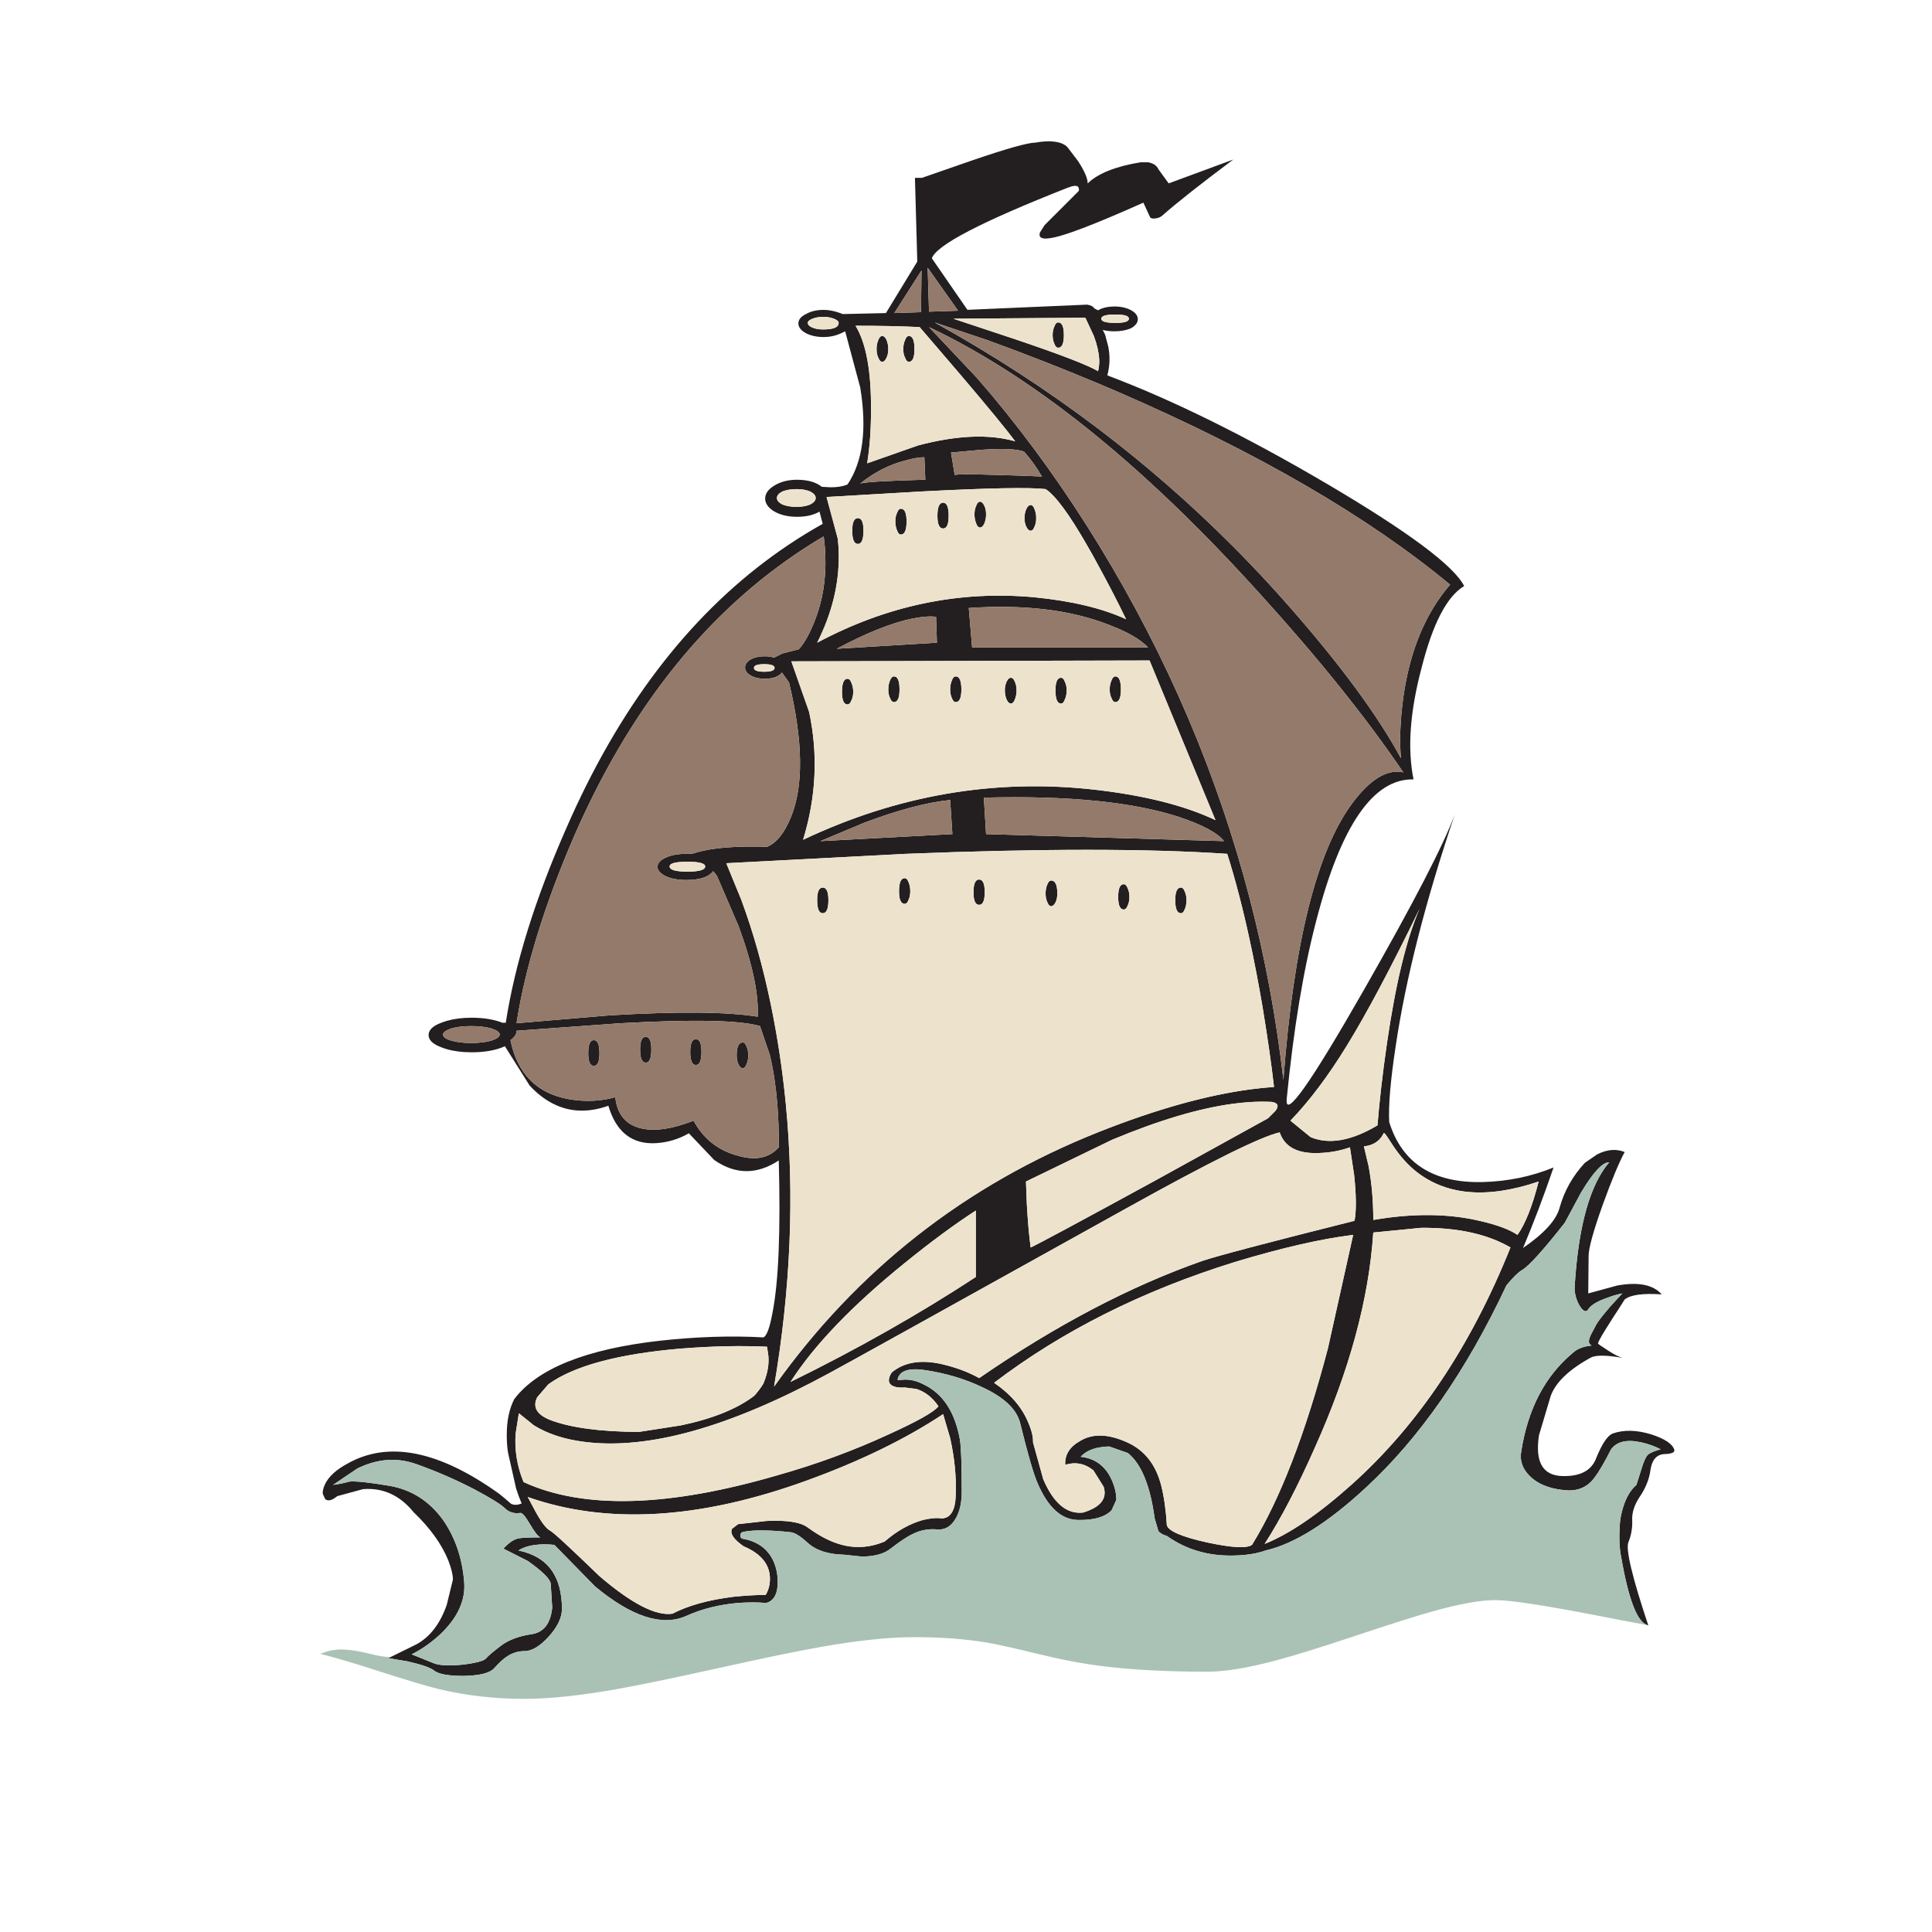 <?xml version="1.0" encoding="utf-8"?>
<!-- Generator: Adobe Illustrator 16.0.0, SVG Export Plug-In . SVG Version: 6.00 Build 0)  -->
<!DOCTYPE svg PUBLIC "-//W3C//DTD SVG 1.1//EN" "http://www.w3.org/Graphics/SVG/1.1/DTD/svg11.dtd">
<svg version="1.1" id="Layer_1" xmlns="http://www.w3.org/2000/svg" xmlns:xlink="http://www.w3.org/1999/xlink" x="0px" y="0px"
	 width="400px" height="400px" viewBox="0 0 400 400" enable-background="new 0 0 400 400" xml:space="preserve">
<g>
	<path fill-rule="evenodd" clip-rule="evenodd" fill="#231F20" d="M190.89,36.817l10.379-3.604
		c7.175-2.455,11.537-3.681,13.089-3.681c2.182-0.393,3.953-0.358,5.316,0.101c0.648,0.256,1.1,0.546,1.355,0.869l2.146,2.813
		c1.348,2.062,2.02,3.612,2.02,4.652c2.131-2.062,5.787-3.52,10.967-4.372h1.535c1.107,0.205,1.822,0.691,2.146,1.457l2.122,2.915
		l13.369-4.935c-6.902,5.164-11.81,9.041-14.725,11.632c-0.392,0.323-0.876,0.512-1.457,0.563c-0.579,0.067-0.929-0.026-1.048-0.282
		l-1.38-2.989c-10.261,4.584-16.719,7.037-19.378,7.361c-1.67,0.256-2.352-0.137-2.045-1.176l0.973-1.534l7.08-7.08
		c0.068-0.256,0.034-0.521-0.103-0.794c-0.255-0.374-0.963-0.34-2.122,0.103c-17.894,7.039-27.293,11.921-28.196,14.648l7.362,10.66
		l24.797-1.074c0.783,0.137,1.27,0.393,1.457,0.767l0.793,0.409c0.074-0.044,0.151-0.086,0.229-0.127
		c0.862-0.442,1.91-0.665,3.146-0.665c1.363,0,2.529,0.265,3.502,0.792c0.902,0.512,1.354,1.126,1.354,1.842
		c0,0.698-0.451,1.313-1.354,1.84c-0.973,0.444-2.139,0.665-3.502,0.665c-0.904,0-1.705-0.094-2.404-0.281l0.486,0.972l0.664,2.505
		c0.393,2.011,0.324,3.988-0.204,5.93c13.378,5.028,28.503,12.493,45.375,22.395c16.872,9.936,26.374,17.008,28.503,21.218
		c-3.562,2.131-6.502,7.78-8.818,16.948c-2.403,9.05-2.957,16.744-1.662,23.084c-8.334-0.204-15.049,9.553-20.145,29.271
		c-2.658,10.14-4.695,22.419-6.109,36.837c-0.46,4.448,4.9-3.118,16.08-22.699c10.14-17.759,16.377-29.808,18.712-36.148
		c-6.084,18.031-10.157,33.991-12.22,47.881c-1.09,7.175-1.542,12.441-1.354,15.798c2.658,8.539,9.117,12.68,19.377,12.425
		c5.18-0.137,10.063-1.142,14.647-3.017c-1.994,5.849-4.099,11.405-6.314,16.668c4.374-3.005,6.896-5.783,7.566-8.334
		c0.972-3.494,2.719-6.597,5.241-9.306l2.531-1.739c2.062-1.039,3.962-1.201,5.7-0.484c-1.159,2.13-2.676,5.777-4.55,10.94
		c-1.943,5.438-2.914,8.965-2.914,10.584l-0.078,7.746l6.008-1.637c4.38-0.783,7.448-0.169,9.203,1.84
		c-3.886-0.271-6.442,0.078-7.669,1.05c-0.972,1.55-1.78,2.812-2.429,3.783c-0.512,0.783-1.023,1.593-1.533,2.429
		c-1.04,1.686-1.561,2.658-1.561,2.913c0,0.069,0.742,0.579,2.225,1.535c1.227,0.783,2.182,1.261,2.863,1.431
		c-3.304-0.581-5.484-0.606-6.545-0.076c-4.516,2.471-7.294,5.122-8.332,7.95l-2.43,8.154c-0.835,5.487,0.75,8.299,4.755,8.437
		c3.749,0.118,6.11-1.108,7.081-3.682c1.227-3.033,2.386-4.746,3.477-5.139c2.267-0.783,4.892-0.724,7.873,0.18
		c2.829,0.902,4.44,1.968,4.832,3.195c0.137,0.527-0.477,0.826-1.841,0.895c-1.737,0-2.769,1.099-3.093,3.298
		c-0.256,1.927-1.031,3.826-2.326,5.701c-1.039,1.619-1.525,3.169-1.457,4.652c0.067,1.619-0.188,3.136-0.768,4.549
		c-0.639,1.415,0.725,7.162,4.091,17.243c0.041,0.132,0.083,0.265,0.128,0.396c-0.049-0.132-0.096-0.265-0.141-0.396h-0.026
		c-2.163-0.433-4.025-5.165-5.585-14.2c-0.381-1.89-0.457-4.26-0.23-7.106c0.068-0.835,0.264-1.807,0.588-2.914
		c0.648-2.182,1.585-3.792,2.812-4.831c0.648-2.012,1.1-3.436,1.355-4.27c0.46-1.295,0.912-2.037,1.355-2.225
		c0.715-0.392,1.49-0.681,2.325-0.869c-1.227-0.647-2.581-1.133-4.064-1.457c-2.965-0.647-5.035-0.162-6.212,1.457
		c-1.413,2.778-2.573,4.746-3.476,5.905c-1.482,2.011-3.588,2.855-6.314,2.53c-3.102-0.322-5.454-1.294-7.056-2.913
		c-1.5-1.483-2.088-3.161-1.765-5.036c1.364-8.794,4.893-15.586,10.584-20.375c0.877-0.852,2.108-1.375,3.693-1.572
		c0.105-0.013,0.203-0.021,0.294-0.024c-0.093-0.059-0.194-0.141-0.307-0.244c-0.374-0.35-0.313-1.021,0.179-2.02l1.074-2.044
		c0.392-0.717,1.396-2.011,3.016-3.886c0.836-0.903,1.637-1.772,2.404-2.607c-0.972,0.188-1.969,0.477-2.992,0.868
		c-2.129,0.716-3.484,1.525-4.064,2.429c-0.459,0.716-1.081,0.427-1.865-0.868c-0.698-1.296-1.014-2.591-0.946-3.887
		c0.767-12.474,3.153-21.038,7.157-25.691c-1.346-0.051-3.279,2.02-5.803,6.212l-3.399,6.314c-4.465,5.676-7.404,8.93-8.819,9.766
		c-0.82,0.479-1.907,1.545-3.26,3.196c-8.293,17.667-18.003,31.634-29.129,41.898c-7.874,7.295-14.784,11.623-20.732,12.986
		c-1.807,0.647-4.005,0.996-6.596,1.048c-5.232,0.136-9.851-1.219-13.855-4.065c-0.716-0.188-1.295-0.512-1.738-0.971l-0.793-2.71
		c-0.902-6.715-2.743-11.206-5.521-13.472l-3.859-1.355c-0.648,0-1.363,0.067-2.147,0.205c-1.619,0.307-2.88,0.945-3.783,1.917
		c2.981,0.324,5.121,1.908,6.415,4.755c0.648,1.431,0.973,2.82,0.973,4.166l-0.973,2.148c-1.362,1.415-3.689,2.087-6.979,2.02
		c-3.425-0.068-6.203-2.591-8.333-7.568c-0.853-1.924-2.054-6.059-3.604-12.397c-0.698-2.965-3.408-5.514-8.129-7.644
		c-3.425-1.619-7.243-2.752-11.453-3.399c-2.522-0.392-4.235-0.171-5.138,0.664c-0.444,0.461-0.665,0.92-0.665,1.381l1.559-0.103
		c1.279,0,2.531,0.324,3.759,0.972c4.004,1.875,6.527,5.683,7.566,11.428c0.256,1.55,0.383,5.171,0.383,10.862
		c0,2.131-0.383,3.903-1.15,5.318c-0.971,1.808-2.326,2.615-4.065,2.429c-1.755-0.136-3.408,0.187-4.958,0.972
		c-1.023,0.46-2.54,1.466-4.551,3.016c-1.363,1.091-3.366,1.637-6.007,1.637l-3.681-0.384c-3.306-0.067-5.828-0.911-7.567-2.53
		c-1.483-1.347-2.642-2.054-3.477-2.123c-4.329-0.459-7.533-0.493-9.612-0.101c-0.511,0.067-0.767,0.323-0.767,0.766
		c0,0.394,0.162,0.623,0.486,0.691c1.619,0.256,3.042,0.869,4.269,1.84c1.603,1.363,2.565,3.238,2.889,5.624
		c0.272,2.522-0.078,4.235-1.048,5.139c-0.528,0.511-1.082,0.731-1.662,0.664c-1.347-0.119-3.059-0.119-5.139,0
		c-4.073,0.323-7.753,1.236-11.043,2.736c-4.977,2.182-11.249,0.145-18.815-6.11l-8.449-8.629c-0.711-0.076-1.474-0.113-2.288-0.113
		c-2.267,0.066-3.98,0.493-5.139,1.278c6,1.226,8.999,5.265,8.999,12.117c0,1.806-0.938,3.74-2.812,5.803
		c-1.806,1.941-3.451,2.914-4.934,2.914c-1.295,0-2.488,0.357-3.579,1.073c-0.716,0.443-1.628,1.277-2.735,2.505
		c-0.903,0.972-3,1.492-6.289,1.56c-3.238,0-5.309-0.392-6.212-1.175c-0.767-0.58-2.573-1.194-5.419-1.842l-3.962-0.665l5.905-2.913
		c2.778-1.551,4.839-4.262,6.186-8.13l1.278-5.24c0-0.972-0.323-2.301-0.971-3.987c-1.364-3.358-3.759-6.682-7.184-9.971
		c-2.846-3.494-6.331-5.078-10.456-4.755l-5.342,1.457c-1.091,0.903-1.926,1.101-2.505,0.589l-0.486-1.074
		c-0.068-0.512,0.094-1.192,0.486-2.046c0.767-1.55,2.283-2.938,4.55-4.166c8.47-4.84,18.969-2.77,31.495,6.212
		c0.647,0.512,1.457,1.192,2.428,2.044c0.612,0.326,1.349,0.309,2.211-0.049c-0.404-0.946-0.783-1.969-1.138-3.069l-1.661-7.361
		c-0.188-1.039-0.282-2.301-0.282-3.784c0-2.897,0.511-5.351,1.534-7.361c4.789-6.341,14.844-10.38,30.165-12.117
		c7.618-0.836,14.759-1.065,21.422-0.691c0.699-0.254,1.338-1.993,1.917-5.214c1.244-6.341,1.67-16.813,1.278-31.418
		c-4.533,2.982-8.99,2.947-13.37-0.103l-5.241-5.521c-2.13,1.228-4.423,1.908-6.876,2.046c-4.925,0.255-8.189-2.327-9.792-7.747
		c-4.154,1.472-7.958,1.336-11.414-0.409c-1.709-0.86-3.333-2.112-4.871-3.757l-5.138-8.155c-1.824,0.836-4.125,1.252-6.902,1.252
		c-1.913,0-3.609-0.213-5.087-0.639c-0.418-0.118-0.819-0.255-1.202-0.409c-1.738-0.646-2.607-1.491-2.607-2.53
		s0.869-1.884,2.607-2.531c0.383-0.153,0.784-0.289,1.202-0.409c1.478-0.425,3.174-0.639,5.087-0.639
		c2.522,0,4.662,0.35,6.417,1.048h0.665c1.875-12.135,6.041-25.537,12.501-40.21c10.8-24.809,25.094-43.658,42.882-56.548
		c0.966-0.699,1.942-1.38,2.927-2.045c2.378-1.602,4.815-3.101,7.312-4.499l-0.665-2.531c-1.227,0.716-2.778,1.074-4.652,1.074
		c-1.824,0-3.375-0.358-4.653-1.074c-1.295-0.767-1.944-1.67-1.944-2.709c0-1.04,0.648-1.943,1.944-2.711
		c1.278-0.783,2.829-1.175,4.653-1.175c2.198,0,3.911,0.485,5.138,1.457l1.84,0.103c1.415,0,2.574-0.196,3.477-0.589
		c3.17-4.721,4.048-11.41,2.633-20.066l-3.119-11.632l-0.665,0.307c-1.176,0.58-2.438,0.869-3.783,0.869
		c-1.432,0-2.659-0.265-3.682-0.793c-1.039-0.579-1.559-1.253-1.559-2.02c0-0.783,0.521-1.431,1.559-1.942
		c1.023-0.579,2.25-0.869,3.682-0.869c0.971,0,2.036,0.195,3.195,0.589l0.767,0.28l8.922-0.205l6.492-10.66l-0.485-17.332H190.89z
		 M168.215,65.986c-0.647,0.256-0.972,0.545-0.972,0.869c0,0.392,0.324,0.715,0.972,0.971c0.58,0.256,1.32,0.384,2.224,0.384
		c2.13,0,3.195-0.451,3.195-1.354c0-0.324-0.324-0.613-0.971-0.869c-0.648-0.256-1.389-0.385-2.224-0.385
		S168.862,65.73,168.215,65.986z M190.788,55.991l-5.624,8.818l5.521-0.178L190.788,55.991z M198.354,64.325l-6.289-8.896l0.281,9.1
		L198.354,64.325z M188.18,69.565c0.768,0,1.151,0.902,1.151,2.709c0,1.756-0.383,2.633-1.151,2.633
		c-0.323,0-0.579-0.265-0.767-0.792c-0.272-0.511-0.408-1.125-0.408-1.841c0-0.698,0.136-1.346,0.408-1.942
		C187.601,69.82,187.856,69.565,188.18,69.565z M182.658,69.565c0.324,0,0.613,0.255,0.869,0.767
		c0.255,0.597,0.383,1.244,0.383,1.942c0,0.716-0.128,1.33-0.383,1.841c-0.256,0.527-0.545,0.792-0.869,0.792
		c-0.324,0-0.588-0.265-0.792-0.792c-0.256-0.511-0.384-1.125-0.384-1.841c0-0.698,0.128-1.346,0.384-1.942
		C182.07,69.82,182.334,69.565,182.658,69.565z M190.404,67.724c-3.681-0.187-8.104-0.28-13.268-0.28
		c2.199,3.613,3.264,9.457,3.196,17.535c0,4.006-0.265,7.653-0.793,10.942l10.481-3.681c8.01-2.131,14.733-2.42,20.169-0.87
		c-1.875-2.521-5.751-7.234-11.631-14.136L190.404,67.724z M218.32,71.227c-0.256-0.527-0.385-1.142-0.385-1.841
		c0-0.715,0.129-1.329,0.385-1.84c0.187-0.529,0.442-0.792,0.766-0.792c0.784,0,1.176,0.876,1.176,2.632
		c0,1.738-0.392,2.608-1.176,2.608C218.763,71.994,218.507,71.738,218.32,71.227z M204.464,70.435l-10.967-3.681
		c12.052,6.666,23.41,14.05,34.077,22.15c9.757,7.414,18.934,15.428,27.532,24.042c1.23,1.232,2.449,2.476,3.656,3.732
		c2.941,3.062,5.813,6.197,8.615,9.408c10.395,11.877,17.953,22.179,22.674,30.906c-0.323-3.614-0.162-7.815,0.485-12.604
		c1.347-9.629,4.576-17.409,9.689-23.34c-16.992-14.095-39.872-27.379-68.639-39.853c-1.337-0.576-2.675-1.147-4.014-1.715
		C219.914,76.265,212.211,73.247,204.464,70.435z M230.922,66.855c1.875,0,2.813-0.29,2.813-0.869c0-0.58-0.938-0.869-2.813-0.869
		c-1.942,0-2.914,0.289-2.914,0.869C228.008,66.565,228.979,66.855,230.922,66.855z M227.344,76.851
		c0.123-0.452,0.199-0.938,0.229-1.458c0.019-0.33,0.019-0.675,0-1.034c-0.075-1.397-0.442-2.996-1.099-4.793l-1.765-3.783
		l-27.327,0.204l13.087,4.346C219.641,73.433,225.264,75.606,227.344,76.851z M202.24,78.206
		c8.01,9.168,15.533,19.274,22.572,30.317c0.934,1.47,1.854,2.944,2.761,4.423c14.146,23.175,24.542,47.558,31.188,73.149
		c3.172,12.223,5.49,24.718,6.953,37.49c2.13-28.359,6.91-47.489,14.34-57.392c3.682-4.908,7.176-7.004,10.481-6.288
		c-7.634-11.247-17.46-23.493-29.476-36.735c-0.768-0.852-1.533-1.694-2.299-2.53c-2.428-2.648-4.844-5.214-7.248-7.694
		c-8.105-8.364-16.086-15.779-23.94-22.24c-12.037-9.897-23.778-17.558-35.227-22.982L202.24,78.206z M212.031,93.518
		c-1.5-0.579-4.474-0.706-8.922-0.384l-6.212,0.563l0.766,4.652c0.393-0.188,3.528-0.188,9.408,0c2.915,0.067,5.794,0.17,8.64,0.307
		C214.672,96.833,213.445,95.12,212.031,93.518z M213.386,109.878c-0.324,0-0.614-0.254-0.87-0.766
		c-0.271-0.512-0.408-1.125-0.408-1.842c0-0.716,0.137-1.363,0.408-1.941c0.256-0.512,0.546-0.768,0.87-0.768
		c0.323,0,0.579,0.256,0.767,0.768c0.256,0.578,0.383,1.226,0.383,1.941c0,0.717-0.127,1.33-0.383,1.842
		C213.965,109.624,213.709,109.878,213.386,109.878z M201.754,106.504c0-0.716,0.128-1.328,0.383-1.84
		c0.188-0.529,0.444-0.794,0.768-0.794c0.324,0,0.614,0.265,0.869,0.794c0.256,0.512,0.383,1.124,0.383,1.84
		c0,0.698-0.127,1.347-0.383,1.943c-0.255,0.512-0.545,0.768-0.869,0.768c-0.323,0-0.579-0.256-0.768-0.768
		C201.882,107.851,201.754,107.202,201.754,106.504z M225.094,112.946c-3.73-6.501-6.604-10.396-8.615-11.683
		c-3.237-0.392-11.768-0.229-25.589,0.486l-19.761,1.15l2.326,8.641c0.05,0.468,0.093,0.937,0.128,1.405
		c0.045,0.682,0.071,1.363,0.077,2.045c0.051,6.024-1.44,12.05-4.474,18.074c14.401-7.704,29.39-10.84,44.966-9.407
		c7.754,0.767,14.086,2.283,18.994,4.55c-1.875-3.869-3.971-7.908-6.288-12.117c-0.206-0.374-0.405-0.74-0.602-1.1
		C225.859,114.283,225.471,113.602,225.094,112.946z M230.922,140.043c0.768,0,1.15,0.903,1.15,2.71c0,1.738-0.383,2.608-1.15,2.608
		c-0.324,0-0.579-0.256-0.768-0.768c-0.271-0.512-0.408-1.125-0.408-1.841c0-0.715,0.137-1.362,0.408-1.942
		C230.343,140.299,230.598,140.043,230.922,140.043z M229.363,129.281c-7.822-3.034-17.418-4.167-28.785-3.4l0.69,8.155h36.429
		C236.096,132.35,233.316,130.764,229.363,129.281z M220.441,141.091c0.271,0.529,0.408,1.143,0.408,1.842
		c0,0.716-0.137,1.363-0.408,1.943c-0.188,0.527-0.443,0.792-0.768,0.792c-0.767,0-1.15-0.912-1.15-2.735
		c0-1.739,0.384-2.608,1.15-2.608C219.998,140.324,220.254,140.58,220.441,141.091z M209.295,140.324
		c0.324,0,0.589,0.256,0.793,0.767c0.256,0.529,0.383,1.143,0.383,1.842c0,0.716-0.127,1.363-0.383,1.943
		c-0.204,0.527-0.469,0.792-0.793,0.792s-0.613-0.265-0.869-0.792c-0.256-0.58-0.383-1.228-0.383-1.943
		c0-0.699,0.127-1.313,0.383-1.842C208.682,140.58,208.971,140.324,209.295,140.324z M204.156,172.688l49.262,1.457
		c-1.295-1.67-4.337-3.315-9.126-4.935c-9.562-3.168-23.092-4.524-40.595-4.064L204.156,172.688z M251.654,169.8l-13.65-33.055
		l-74.161,0.18l3.681,10.48c1.875,8.794,1.458,17.614-1.252,26.46c19.514-9.238,39.607-12.697,60.279-10.38
		C236.896,164.662,245.264,166.766,251.654,169.8z M243.32,186.365c0-1.739,0.393-2.608,1.176-2.608c0.324,0,0.58,0.256,0.768,0.767
		c0.256,0.512,0.383,1.125,0.383,1.842c0,0.783-0.127,1.432-0.383,1.941c-0.188,0.512-0.443,0.768-0.768,0.768
		C243.713,189.074,243.32,188.171,243.32,186.365z M258.762,228.174c-1.115,0.072-2.265,0.188-3.452,0.345
		c-7.065,0.943-15.424,3.432-25.077,7.465l-17.818,8.641l0.179,4.652c0.204,3.614,0.469,6.612,0.793,8.999
		c1.552-0.698,10.208-5.352,25.972-13.958c7.874-4.329,15.594-8.59,23.162-12.782l1.559-1.56c0.768-1.021,0.502-1.635-0.792-1.84
		C261.852,228.06,260.342,228.073,258.762,228.174z M244.662,228.519c4.988-1.379,9.688-2.367,14.1-2.965
		c1.713-0.228,3.383-0.398,5.01-0.512c-0.512-4.517-1.286-9.943-2.326-16.283c-0.844-4.97-1.738-9.643-2.684-14.022
		c-1.441-6.672-3.002-12.657-4.679-17.957c-16.412-1.108-38.61-1.108-66.594,0l-37.118,1.941l3.094,7.542
		c2.471,6.663,4.507,13.872,6.109,21.627c1.401,6.779,2.44,13.656,3.119,20.629c1.825,18.814,1.016,38.338-2.428,58.566
		c17.178-24.166,39.598-41.745,67.258-52.737C233.571,231.948,239.284,230.007,244.662,228.519z M232.66,188.307
		c-0.767,0-1.15-0.868-1.15-2.606c0-1.755,0.384-2.634,1.15-2.634c0.324,0,0.588,0.265,0.793,0.794
		c0.256,0.51,0.383,1.124,0.383,1.84c0,0.698-0.127,1.313-0.383,1.841C233.248,188.053,232.984,188.307,232.66,188.307z
		 M218.907,185.011c0,0.716-0.128,1.328-0.384,1.839c-0.272,0.512-0.57,0.768-0.895,0.768c-0.307,0-0.563-0.256-0.767-0.768
		c-0.256-0.511-0.384-1.123-0.384-1.839c0-0.768,0.128-1.415,0.384-1.944c0.204-0.511,0.46-0.767,0.767-0.767
		C218.481,182.3,218.907,183.204,218.907,185.011z M201.55,184.729c0-1.755,0.392-2.634,1.176-2.634
		c0.767,0,1.151,0.879,1.151,2.634c0,1.738-0.385,2.608-1.151,2.608C201.941,187.337,201.55,186.467,201.55,184.729z
		 M202.035,250.631c-4.396,2.847-9.305,6.468-14.725,10.865c-10.856,8.776-18.738,16.983-23.646,24.618
		c13.822-6.783,26.611-14.026,38.371-21.729V250.631z M280.439,252.753c0.392-2.062,0.365-5.223-0.078-9.483l-0.869-5.728
		c-2.01,0.717-4.148,1.109-6.416,1.177c-4.396,0.188-7.106-1.236-8.129-4.269c-3.817,0.835-14.384,6.066-31.699,15.696
		c-38.703,21.524-59.256,32.926-61.659,34.203c-20.604,11.18-37.501,15.901-50.692,14.162c-4.056-0.511-7.508-1.644-10.354-3.4
		l-3.119-2.505l-0.664,4.167c-0.256,3.427,0.289,6.783,1.636,10.072c12.407,5.691,29.986,5.207,52.737-1.457
		c7.942-2.25,15.5-5.026,22.675-8.334c6.135-2.777,9.629-4.746,10.481-5.904c-1.227-1.807-2.744-3-4.55-3.579l-2.429-0.307
		c-0.783,0.067-1.5,0.009-2.147-0.18c-1.295-0.459-1.483-1.431-0.563-2.914c2.778-2.335,6.621-2.82,11.529-1.457
		c2.455,0.647,4.653,1.517,6.596,2.607c15.833-10.907,31.204-18.985,46.117-24.234C251.824,260.063,262.357,257.287,280.439,252.753
		z M271.338,235.421c3.818,1.603,8.437,0.793,13.855-2.429c0.393-4.976,1.04-10.599,1.943-16.871
		c1.807-12.475,4.073-21.814,6.799-28.019c-5.896,12.152-10.906,21.585-15.03,28.299c-3.886,6.34-7.797,11.546-11.733,15.62
		L271.338,235.421z M255.643,261.291c-19.139,5.948-35.746,14.281-49.823,25.002c3.425,2.335,5.785,5.087,7.081,8.258
		c0.698,1.602,1.021,2.956,0.971,4.063l2.123,7.645c2.129,4.976,4.873,7.275,8.23,6.901c3.631-1.107,5.053-2.889,4.269-5.343
		l-2.121-3.4c-1.755-1.414-3.698-1.797-5.829-1.15c-0.119-2.079,0.921-3.731,3.119-4.959c2.574-1.551,5.803-1.448,9.688,0.307
		c3.613,1.619,5.974,4.619,7.081,8.999c0.58,2.335,0.963,5.053,1.15,8.153c0.324,1.228,3.102,2.42,8.334,3.58
		c5.164,1.108,8.266,1.269,9.306,0.485c5.811-9.425,11.043-22.964,15.696-40.621l5.24-23.543
		C273.443,256.503,265.271,258.378,255.643,261.291z M162.003,101.75c-0.767,0.392-1.151,0.843-1.151,1.354s0.384,0.963,1.151,1.354
		c0.835,0.323,1.806,0.485,2.914,0.485c1.091,0,2.028-0.162,2.812-0.485c0.767-0.392,1.151-0.843,1.151-1.354
		s-0.384-0.963-1.151-1.354c-0.784-0.324-1.721-0.486-2.812-0.486C163.809,101.264,162.838,101.426,162.003,101.75z M191.376,94.669
		c-1.04,0-2.361,0.229-3.963,0.689c-3.306,0.834-6.408,2.42-9.305,4.755c1.091-0.324,5.582-0.589,13.472-0.792L191.376,94.669z
		 M294.219,254.21l-9.895,0.972c-0.902,13.771-4.941,28.631-12.117,44.583c-3.545,8.011-7.004,14.639-10.379,19.888
		c5.182-2.078,11.197-6.186,18.048-12.321c13.702-12.271,24.652-28.622,32.85-49.056
		C307.953,255.497,301.785,254.143,294.219,254.21z M306.718,252.855c3.358,0.784,5.847,1.722,7.466,2.813
		c1.619-2.268,3.075-5.948,4.371-11.044c-10.855,3.681-19.455,2.871-25.795-2.429c-1.738-1.481-3.322-3.356-4.754-5.623
		c-0.972-1.552-1.482-2.199-1.534-1.943c-0.784,1.619-2.147,2.521-4.091,2.709l0.973,4.09c0.646,3.479,0.971,7.192,0.971,11.147
		C292.658,251.143,300.123,251.236,306.718,252.855z M178.773,109.878c0,1.825-0.384,2.737-1.151,2.737
		c-0.784,0-1.176-0.912-1.176-2.737c0-1.737,0.392-2.607,1.176-2.607C178.389,107.271,178.773,108.141,178.773,109.878z
		 M170.873,114.991c-0.025-0.674-0.067-1.356-0.127-2.045c-0.054-0.625-0.122-1.255-0.205-1.893
		c-1.042,0.614-2.072,1.245-3.094,1.893c-1.044,0.664-2.075,1.346-3.093,2.045c-19.099,13.075-34.257,32.444-45.478,58.106
		c-6.135,14.213-10.115,27.131-11.938,38.754l19.3-1.636c14.146-0.836,24.354-0.742,30.625,0.281
		c0.256-4.653-1.065-10.916-3.962-18.79l-4.474-10.378l-0.767-0.972c-0.903,1.228-2.778,1.84-5.624,1.84
		c-1.619,0-3.008-0.256-4.167-0.766c-1.159-0.58-1.738-1.228-1.738-1.943c0-0.783,0.58-1.431,1.738-1.942
		c1.09-0.512,2.48-0.767,4.167-0.767h1.176l1.048-0.308c3.425-0.972,8.274-1.354,14.545-1.149c1.943-0.785,3.587-2.822,4.934-6.111
		c2.659-6.458,2.531-15.763-0.384-27.915l-1.457-2.045c-0.699,0.853-1.892,1.279-3.579,1.279c-1.159,0-2.13-0.231-2.915-0.691
		c-0.767-0.443-1.15-0.988-1.15-1.636c0-0.646,0.383-1.202,1.15-1.661c0.784-0.444,1.756-0.665,2.915-0.665
		c0.715,0,1.364,0.094,1.943,0.281l1.738-0.87l3.4-0.868c1.159-1.296,2.258-3.273,3.298-5.931
		C170.331,124.352,171.056,119.853,170.873,114.991z M195.261,104.076c0.767,0,1.15,0.903,1.15,2.71c0,1.755-0.383,2.633-1.15,2.633
		c-0.784,0-1.176-0.878-1.176-2.633C194.085,104.979,194.478,104.076,195.261,104.076z M186.519,105.329
		c0.784,0,1.175,0.877,1.175,2.632c0,1.808-0.392,2.71-1.175,2.71c-0.324,0-0.58-0.264-0.768-0.793
		c-0.255-0.579-0.383-1.218-0.383-1.917c0-0.715,0.128-1.329,0.383-1.84C185.939,105.594,186.195,105.329,186.519,105.329z
		 M189.049,128.028c-4.397,0.903-9.664,3-15.799,6.288l20.732-1.251l-0.179-5.344C192.833,127.534,191.248,127.637,189.049,128.028z
		 M146,179.386c0-0.647-1.228-0.972-3.682-0.972c-2.453,0-3.681,0.324-3.681,0.972c0,0.716,1.228,1.074,3.681,1.074
		C144.773,180.46,146,180.102,146,179.386z M158.22,137.513c-1.415,0-2.122,0.256-2.122,0.767c0,0.527,0.708,0.794,2.122,0.794
		c1.431,0,2.147-0.267,2.147-0.794C160.367,137.769,159.651,137.513,158.22,137.513z M197.869,140.043
		c0.783,0,1.175,0.903,1.175,2.71c0,1.738-0.392,2.608-1.175,2.608c-0.325,0-0.58-0.256-0.767-0.768
		c-0.256-0.512-0.384-1.125-0.384-1.841c0-0.715,0.128-1.362,0.384-1.942C197.289,140.299,197.544,140.043,197.869,140.043z
		 M185.087,140.043c0.767,0,1.15,0.903,1.15,2.71c0,1.738-0.384,2.608-1.15,2.608c-0.324,0-0.588-0.256-0.792-0.768
		c-0.256-0.512-0.384-1.125-0.384-1.841c0-0.715,0.128-1.362,0.384-1.942C184.499,140.299,184.763,140.043,185.087,140.043z
		 M176.242,141.296c0.272,0.58,0.409,1.228,0.409,1.943s-0.137,1.33-0.409,1.841c-0.188,0.511-0.443,0.766-0.767,0.766
		c-0.767,0-1.15-0.867-1.15-2.606c0-1.807,0.383-2.709,1.15-2.709C175.798,140.53,176.054,140.786,176.242,141.296z M106.939,213.41
		l-0.077,0.589c-0.205,0.512-0.597,0.962-1.176,1.355c1.432,6.97,5.471,11.043,12.117,12.219c3.357,0.579,6.553,0.443,9.587-0.409
		c0.051,0.477,0.128,0.93,0.229,1.354c0.673,2.819,2.446,4.532,5.317,5.14c2.829,0.595,6.382,0.05,10.66-1.637
		c1.994,3.681,4.968,6.075,8.921,7.184c3.801,1.159,6.707,0.605,8.717-1.663c0.03-3.177-0.072-6.184-0.306-9.023
		c-0.296-3.634-0.808-6.99-1.534-10.071l-2.045-6.007c-4.141-1.228-13.771-1.424-28.887-0.589L106.939,213.41z M92.547,215.125
		c0.249,0.119,0.556,0.229,0.92,0.331c1.107,0.323,2.472,0.485,4.09,0.485c1.602,0,2.991-0.162,4.167-0.485
		c1.159-0.392,1.738-0.818,1.738-1.278c0-0.442-0.579-0.86-1.738-1.252c-1.175-0.325-2.564-0.485-4.167-0.485
		c-1.619,0-2.983,0.16-4.09,0.485c-0.364,0.122-0.671,0.247-0.92,0.371c-0.546,0.283-0.818,0.577-0.818,0.881
		C91.729,214.54,92.001,214.855,92.547,215.125z M178.875,170.362l-9.024,3.783l27.328-1.457l-0.46-7.057
		C191.793,166.144,185.846,167.721,178.875,170.362z M187.311,187.132c-0.783,0-1.176-0.869-1.176-2.608
		c0-1.806,0.393-2.709,1.176-2.709c0.324,0,0.58,0.256,0.767,0.768c0.256,0.527,0.384,1.175,0.384,1.941
		c0,0.716-0.128,1.33-0.384,1.842C187.891,186.876,187.635,187.132,187.311,187.132z M169.186,186.365
		c0-1.739,0.383-2.608,1.151-2.608c0.784,0,1.175,0.869,1.175,2.608c0,1.806-0.392,2.709-1.175,2.709
		C169.569,189.074,169.186,188.171,169.186,186.365z M133.704,214.664c0.767,0,1.15,0.877,1.15,2.632
		c0,1.808-0.384,2.711-1.15,2.711c-0.784,0-1.176-0.903-1.176-2.711C132.528,215.541,132.92,214.664,133.704,214.664z
		 M122.942,220.672c-0.767,0-1.151-0.869-1.151-2.608c0-1.807,0.384-2.709,1.151-2.709c0.784,0,1.175,0.902,1.175,2.709
		C124.117,219.803,123.726,220.672,122.942,220.672z M154.539,216.606c0.256,0.512,0.383,1.159,0.383,1.942
		c0,0.716-0.127,1.329-0.383,1.841c-0.188,0.512-0.443,0.768-0.767,0.768s-0.614-0.256-0.87-0.768
		c-0.255-0.512-0.383-1.125-0.383-1.841c0-1.807,0.418-2.71,1.253-2.71C154.095,215.839,154.351,216.095,154.539,216.606z
		 M142.907,217.783c0-1.756,0.393-2.634,1.176-2.634c0.767,0,1.15,0.878,1.15,2.634c0,1.806-0.383,2.709-1.15,2.709
		C143.299,220.492,142.907,219.589,142.907,217.783z M158.807,278.828c-5.436-0.256-11.384-0.128-17.843,0.383
		c-12.986,1.108-22.129,3.571-27.43,7.389l-2.326,2.709c-0.972,1.995-0.094,3.545,2.632,4.653
		c4.192,1.619,10.328,2.455,18.406,2.506l8.717-1.356c6.459-1.346,11.47-3.348,15.032-6.007c0.256-0.188,0.673-0.673,1.252-1.457
		c0.579-0.768,0.903-1.313,0.972-1.636c0.715-1.808,1.005-3.554,0.869-5.241L158.807,278.828z M195.261,292.785
		c-7.823,5.182-17.264,9.774-28.324,13.78c-22.087,8.009-41.311,9.135-57.672,3.374l1.663,3.118c1.227,2.199,2.224,3.485,2.99,3.861
		c0.648,0.322,4.048,3.458,10.2,9.406c6.647,5.693,11.683,8.282,15.108,7.771c3.238-1.686,7.439-2.854,12.603-3.501
		c2.522-0.256,4.755-0.385,6.698-0.385c0.647-1.107,0.938-2.333,0.869-3.681c-0.136-2.777-1.952-4.907-5.445-6.39
		c-2.063-1.433-2.864-2.634-2.403-3.605l1.252-0.972l5.906-0.663c4.209-0.205,7.055,0.246,8.538,1.354
		c2.386,1.737,4.61,2.897,6.672,3.477c3.05,0.902,6.127,0.716,9.229-0.563c2.522-2.199,5.172-3.689,7.95-4.473
		c1.415-0.324,2.539-0.451,3.375-0.384c0.579,0.137,1.167,0.042,1.764-0.281c1.091-0.716,1.637-2.302,1.637-4.755
		c0.136-3.612-0.248-7.455-1.151-11.529L195.261,292.785z M80.583,307.613c4.585,0.783,8.3,3.145,11.146,7.081
		c2.522,3.63,3.979,7.898,4.372,12.807c0.324,3.868-1.389,7.551-5.138,11.043c-1.875,1.688-3.784,3.009-5.727,3.963l4.55,1.842
		c1.108,0.459,3.085,0.561,5.931,0.306c2.829-0.347,4.46-0.777,4.896-1.291c0.436-0.516,1.454-1.384,3.055-2.606
		c1.603-1.221,3.732-2.027,6.391-2.416c2.522-0.375,3.945-2.217,4.269-5.521l-0.307-4.936c-0.119-0.97-1.687-2.529-4.703-4.678
		l-5.088-2.582c1.177-1.294,2.275-2.011,3.298-2.146c0.716-0.12,2.173-0.18,4.371-0.18c-0.46-0.136-1.201-1.074-2.224-2.812
		c-0.903-1.551-1.55-2.3-1.943-2.25c-1.294,0.206-2.394-0.145-3.297-1.048c-0.716-0.716-2.752-1.978-6.109-3.783
		c-4.005-2.08-8.112-3.859-12.322-5.343c-3.937-1.346-7.942-1.022-12.015,0.972l-5.037,3.4c1.108-0.138,2.242-0.366,3.4-0.691
		C73.698,306.625,76.442,306.914,80.583,307.613z"/>
	<path fill-rule="evenodd" clip-rule="evenodd" fill="#EDE3CD" d="M172.663,65.986c0.647,0.256,0.971,0.545,0.971,0.869
		c0,0.903-1.065,1.354-3.195,1.354c-0.904,0-1.645-0.128-2.224-0.384c-0.647-0.256-0.972-0.579-0.972-0.971
		c0-0.324,0.324-0.613,0.972-0.869s1.389-0.385,2.224-0.385S172.015,65.73,172.663,65.986z M218.32,71.227
		c0.187,0.512,0.442,0.768,0.766,0.768c0.784,0,1.176-0.87,1.176-2.608c0-1.756-0.392-2.632-1.176-2.632
		c-0.323,0-0.579,0.263-0.766,0.792c-0.256,0.511-0.385,1.125-0.385,1.84C217.936,70.085,218.064,70.699,218.32,71.227z
		 M190.404,67.724l8.155,9.511c5.88,6.901,9.756,11.614,11.631,14.136c-5.436-1.55-12.159-1.261-20.169,0.87l-10.481,3.681
		c0.528-3.289,0.793-6.937,0.793-10.942c0.068-8.078-0.997-13.922-3.196-17.535C182.3,67.443,186.723,67.537,190.404,67.724z
		 M182.658,69.565c-0.324,0-0.588,0.255-0.792,0.767c-0.256,0.597-0.384,1.244-0.384,1.942c0,0.716,0.128,1.33,0.384,1.841
		c0.205,0.527,0.468,0.792,0.792,0.792c0.324,0,0.613-0.265,0.869-0.792c0.255-0.511,0.383-1.125,0.383-1.841
		c0-0.698-0.128-1.346-0.383-1.942C183.271,69.82,182.982,69.565,182.658,69.565z M188.18,69.565c-0.323,0-0.579,0.255-0.767,0.767
		c-0.272,0.597-0.408,1.244-0.408,1.942c0,0.716,0.136,1.33,0.408,1.841c0.188,0.527,0.444,0.792,0.767,0.792
		c0.768,0,1.151-0.877,1.151-2.633C189.331,70.468,188.947,69.565,188.18,69.565z M226.475,69.565
		c0.656,1.797,1.023,3.396,1.099,4.793c0.019,0.359,0.019,0.704,0,1.034c-0.03,0.521-0.106,1.006-0.229,1.458
		c-2.08-1.244-7.703-3.418-16.873-6.519l-13.087-4.346l27.327-0.204L226.475,69.565z M230.922,65.117
		c1.875,0,2.813,0.289,2.813,0.869c0,0.579-0.938,0.869-2.813,0.869c-1.942,0-2.914-0.29-2.914-0.869
		C228.008,65.406,228.979,65.117,230.922,65.117z M243.32,186.365c0,1.806,0.393,2.709,1.176,2.709c0.324,0,0.58-0.256,0.768-0.768
		c0.256-0.51,0.383-1.158,0.383-1.941c0-0.717-0.127-1.33-0.383-1.842c-0.188-0.511-0.443-0.767-0.768-0.767
		C243.713,183.757,243.32,184.626,243.32,186.365z M251.654,169.8c-6.391-3.034-14.758-5.138-25.104-6.314
		c-20.672-2.317-40.765,1.142-60.279,10.38c2.71-8.846,3.127-17.666,1.252-26.46l-3.681-10.48l74.161-0.18L251.654,169.8z
		 M209.295,140.324c-0.324,0-0.613,0.256-0.869,0.767c-0.256,0.529-0.383,1.143-0.383,1.842c0,0.716,0.127,1.363,0.383,1.943
		c0.256,0.527,0.545,0.792,0.869,0.792s0.589-0.265,0.793-0.792c0.256-0.58,0.383-1.228,0.383-1.943
		c0-0.699-0.127-1.313-0.383-1.842C209.884,140.58,209.619,140.324,209.295,140.324z M220.441,141.091
		c-0.188-0.511-0.443-0.767-0.768-0.767c-0.767,0-1.15,0.869-1.15,2.608c0,1.823,0.384,2.735,1.15,2.735
		c0.324,0,0.58-0.265,0.768-0.792c0.271-0.58,0.408-1.228,0.408-1.943C220.85,142.233,220.713,141.62,220.441,141.091z
		 M230.922,140.043c-0.324,0-0.579,0.256-0.768,0.768c-0.271,0.58-0.408,1.228-0.408,1.942c0,0.716,0.137,1.329,0.408,1.841
		c0.188,0.512,0.443,0.768,0.768,0.768c0.768,0,1.15-0.87,1.15-2.608C232.072,140.946,231.689,140.043,230.922,140.043z
		 M225.094,112.946c0.377,0.655,0.766,1.337,1.163,2.045c0.196,0.359,0.396,0.726,0.602,1.1c2.317,4.209,4.413,8.248,6.288,12.117
		c-4.908-2.267-11.24-3.783-18.994-4.55c-15.576-1.433-30.565,1.703-44.966,9.407c3.034-6.024,4.525-12.05,4.474-18.074
		c-0.006-0.682-0.031-1.363-0.077-2.045c-0.035-0.469-0.078-0.938-0.128-1.405l-2.326-8.641l19.761-1.15
		c13.821-0.716,22.352-0.878,25.589-0.486C218.49,102.551,221.363,106.445,225.094,112.946z M201.754,106.504
		c0,0.698,0.128,1.347,0.383,1.943c0.188,0.512,0.444,0.768,0.768,0.768c0.324,0,0.614-0.256,0.869-0.768
		c0.256-0.597,0.383-1.245,0.383-1.943c0-0.716-0.127-1.328-0.383-1.84c-0.255-0.529-0.545-0.794-0.869-0.794
		c-0.323,0-0.579,0.265-0.768,0.794C201.882,105.176,201.754,105.788,201.754,106.504z M213.386,109.878
		c0.323,0,0.579-0.254,0.767-0.766c0.256-0.512,0.383-1.125,0.383-1.842c0-0.716-0.127-1.363-0.383-1.941
		c-0.188-0.512-0.443-0.768-0.767-0.768c-0.324,0-0.614,0.256-0.87,0.768c-0.271,0.578-0.408,1.226-0.408,1.941
		c0,0.717,0.137,1.33,0.408,1.842C212.771,109.624,213.062,109.878,213.386,109.878z M244.662,228.519
		c-5.378,1.488-11.091,3.43-17.14,5.829c-27.66,10.992-50.08,28.571-67.258,52.737c3.444-20.229,4.253-39.752,2.428-58.566
		c-0.678-6.973-1.717-13.85-3.119-20.629c-1.602-7.755-3.639-14.964-6.109-21.627l-3.094-7.542l37.118-1.941
		c27.983-1.108,50.182-1.108,66.594,0c1.677,5.3,3.237,11.285,4.679,17.957c0.945,4.38,1.84,9.053,2.684,14.022
		c1.04,6.34,1.814,11.767,2.326,16.283c-1.627,0.113-3.297,0.284-5.01,0.512C254.35,226.151,249.65,227.14,244.662,228.519z
		 M258.762,228.174c1.58-0.101,3.09-0.114,4.524-0.038c1.294,0.205,1.56,0.818,0.792,1.84l-1.559,1.56
		c-7.568,4.192-15.288,8.453-23.162,12.782c-15.764,8.606-24.42,13.26-25.972,13.958c-0.324-2.387-0.589-5.385-0.793-8.999
		l-0.179-4.652l17.818-8.641c9.653-4.033,18.012-6.521,25.077-7.465C256.497,228.361,257.646,228.246,258.762,228.174z
		 M202.035,250.631v13.754c-11.759,7.703-24.549,14.946-38.371,21.729c4.908-7.635,12.79-15.842,23.646-24.618
		C192.73,257.099,197.639,253.478,202.035,250.631z M201.55,184.729c0,1.738,0.392,2.608,1.176,2.608
		c0.767,0,1.151-0.87,1.151-2.608c0-1.755-0.385-2.634-1.151-2.634C201.941,182.095,201.55,182.974,201.55,184.729z
		 M218.907,185.011c0-1.807-0.426-2.711-1.278-2.711c-0.307,0-0.563,0.256-0.767,0.767c-0.256,0.529-0.384,1.177-0.384,1.944
		c0,0.716,0.128,1.328,0.384,1.839c0.204,0.512,0.46,0.768,0.767,0.768c0.324,0,0.622-0.256,0.895-0.768
		C218.779,186.339,218.907,185.727,218.907,185.011z M232.66,188.307c0.324,0,0.588-0.254,0.793-0.766
		c0.256-0.528,0.383-1.143,0.383-1.841c0-0.716-0.127-1.33-0.383-1.84c-0.205-0.529-0.469-0.794-0.793-0.794
		c-0.767,0-1.15,0.879-1.15,2.634C231.51,187.438,231.894,188.307,232.66,188.307z M280.439,252.753
		c-18.082,4.534-28.615,7.311-31.597,8.334c-14.913,5.249-30.284,13.327-46.117,24.234c-1.943-1.091-4.141-1.96-6.596-2.607
		c-4.908-1.363-8.751-0.878-11.529,1.457c-0.92,1.483-0.733,2.455,0.563,2.914c0.647,0.188,1.364,0.247,2.147,0.18l2.429,0.307
		c1.807,0.579,3.324,1.772,4.55,3.579c-0.852,1.158-4.346,3.127-10.481,5.904c-7.175,3.308-14.733,6.084-22.675,8.334
		c-22.751,6.664-40.33,7.148-52.737,1.457c-1.347-3.289-1.892-6.646-1.636-10.072l0.664-4.167l3.119,2.505
		c2.846,1.757,6.297,2.89,10.354,3.4c13.191,1.739,30.088-2.982,50.692-14.162c2.403-1.277,22.957-12.679,61.659-34.203
		c17.315-9.63,27.882-14.861,31.699-15.696c1.022,3.032,3.732,4.457,8.129,4.269c2.268-0.067,4.406-0.46,6.416-1.177l0.869,5.728
		C280.805,247.53,280.831,250.691,280.439,252.753z M255.643,261.291c9.629-2.913,17.801-4.788,24.516-5.623l-5.24,23.543
		c-4.653,17.657-9.886,31.196-15.696,40.621c-1.04,0.783-4.142,0.623-9.306-0.485c-5.232-1.16-8.01-2.353-8.334-3.58
		c-0.188-3.101-0.57-5.818-1.15-8.153c-1.107-4.38-3.468-7.38-7.081-8.999c-3.886-1.755-7.114-1.857-9.688-0.307
		c-2.198,1.228-3.238,2.88-3.119,4.959c2.131-0.646,4.074-0.264,5.829,1.15l2.121,3.4c0.784,2.454-0.638,4.235-4.269,5.343
		c-3.357,0.374-6.102-1.926-8.23-6.901l-2.123-7.645c0.051-1.107-0.272-2.462-0.971-4.063c-1.296-3.171-3.656-5.923-7.081-8.258
		C219.896,275.572,236.504,267.239,255.643,261.291z M271.338,235.421l-4.166-3.399c3.937-4.074,7.848-9.28,11.733-15.62
		c4.124-6.714,9.134-16.146,15.03-28.299c-2.726,6.204-4.992,15.544-6.799,28.019c-0.903,6.272-1.551,11.896-1.943,16.871
		C279.774,236.214,275.156,237.023,271.338,235.421z M306.718,252.855c-6.595-1.619-14.06-1.713-22.394-0.28
		c0-3.955-0.324-7.669-0.971-11.147l-0.973-4.09c1.943-0.188,3.307-1.09,4.091-2.709c0.052-0.256,0.563,0.392,1.534,1.943
		c1.432,2.267,3.016,4.142,4.754,5.623c6.34,5.3,14.939,6.109,25.795,2.429c-1.296,5.096-2.752,8.776-4.371,11.044
		C312.564,254.577,310.076,253.64,306.718,252.855z M294.219,254.21c7.566-0.067,13.734,1.287,18.507,4.065
		c-8.197,20.434-19.147,36.785-32.85,49.056c-6.851,6.136-12.866,10.243-18.048,12.321c3.375-5.249,6.834-11.877,10.379-19.888
		c7.176-15.952,11.215-30.812,12.117-44.583L294.219,254.21z M167.729,101.75c0.767,0.392,1.151,0.843,1.151,1.354
		s-0.384,0.963-1.151,1.354c-0.784,0.323-1.721,0.485-2.812,0.485c-1.108,0-2.079-0.162-2.914-0.485
		c-0.767-0.392-1.151-0.843-1.151-1.354s0.384-0.963,1.151-1.354c0.835-0.324,1.806-0.486,2.914-0.486
		C166.008,101.264,166.945,101.426,167.729,101.75z M186.519,105.329c-0.324,0-0.58,0.265-0.768,0.792
		c-0.255,0.511-0.383,1.125-0.383,1.84c0,0.699,0.128,1.338,0.383,1.917c0.188,0.529,0.444,0.793,0.768,0.793
		c0.784,0,1.175-0.902,1.175-2.71C187.694,106.206,187.302,105.329,186.519,105.329z M195.261,104.076
		c-0.784,0-1.176,0.903-1.176,2.71c0,1.755,0.393,2.633,1.176,2.633c0.767,0,1.15-0.878,1.15-2.633
		C196.411,104.979,196.028,104.076,195.261,104.076z M176.446,109.878c0,1.825,0.392,2.737,1.176,2.737
		c0.767,0,1.151-0.912,1.151-2.737c0-1.737-0.384-2.607-1.151-2.607C176.838,107.271,176.446,108.141,176.446,109.878z
		 M158.22,137.513c1.431,0,2.147,0.256,2.147,0.767c0,0.527-0.716,0.794-2.147,0.794c-1.415,0-2.122-0.267-2.122-0.794
		C156.098,137.769,156.805,137.513,158.22,137.513z M146,179.386c0,0.716-1.228,1.074-3.682,1.074c-2.453,0-3.681-0.358-3.681-1.074
		c0-0.647,1.228-0.972,3.681-0.972C144.773,178.414,146,178.738,146,179.386z M195.261,292.785l1.457,4.96
		c0.903,4.074,1.287,7.917,1.151,11.529c0,2.453-0.546,4.039-1.637,4.755c-0.596,0.323-1.185,0.418-1.764,0.281
		c-0.835-0.067-1.96,0.06-3.375,0.384c-2.778,0.783-5.428,2.273-7.95,4.473c-3.102,1.279-6.178,1.466-9.229,0.563
		c-2.062-0.579-4.286-1.739-6.672-3.477c-1.482-1.108-4.328-1.56-8.538-1.354l-5.906,0.663l-1.252,0.972
		c-0.46,0.972,0.34,2.173,2.403,3.605c3.493,1.482,5.309,3.612,5.445,6.39c0.068,1.348-0.222,2.573-0.869,3.681
		c-1.942,0-4.175,0.129-6.698,0.385c-5.164,0.647-9.365,1.815-12.603,3.501c-3.425,0.512-8.461-2.077-15.108-7.771
		c-6.152-5.948-9.552-9.084-10.2-9.406c-0.766-0.376-1.764-1.662-2.99-3.861l-1.663-3.118c16.361,5.761,35.585,4.635,57.672-3.374
		C177.998,302.56,187.438,297.967,195.261,292.785z M158.807,278.828l0.281,1.942c0.137,1.688-0.153,3.434-0.869,5.241
		c-0.069,0.323-0.393,0.868-0.972,1.636c-0.58,0.784-0.997,1.27-1.252,1.457c-3.562,2.659-8.573,4.661-15.032,6.007l-8.717,1.356
		c-8.078-0.051-14.213-0.887-18.406-2.506c-2.727-1.108-3.604-2.658-2.632-4.653l2.326-2.709c5.301-3.817,14.443-6.28,27.43-7.389
		C147.423,278.7,153.371,278.572,158.807,278.828z M169.186,186.365c0,1.806,0.383,2.709,1.151,2.709
		c0.784,0,1.175-0.903,1.175-2.709c0-1.739-0.392-2.608-1.175-2.608C169.569,183.757,169.186,184.626,169.186,186.365z
		 M187.311,187.132c0.324,0,0.58-0.256,0.767-0.767c0.256-0.512,0.384-1.126,0.384-1.842c0-0.767-0.128-1.414-0.384-1.941
		c-0.187-0.512-0.443-0.768-0.767-0.768c-0.783,0-1.176,0.903-1.176,2.709C186.135,186.263,186.527,187.132,187.311,187.132z
		 M176.242,145.08c0.272-0.511,0.409-1.125,0.409-1.841s-0.137-1.363-0.409-1.943c-0.188-0.51-0.443-0.766-0.767-0.766
		c-0.767,0-1.15,0.902-1.15,2.709c0,1.739,0.383,2.606,1.15,2.606C175.798,145.846,176.054,145.591,176.242,145.08z
		 M185.087,140.043c-0.324,0-0.588,0.256-0.792,0.768c-0.256,0.58-0.384,1.228-0.384,1.942c0,0.716,0.128,1.329,0.384,1.841
		c0.205,0.512,0.468,0.768,0.792,0.768c0.767,0,1.15-0.87,1.15-2.608C186.237,140.946,185.854,140.043,185.087,140.043z
		 M197.869,140.043c-0.325,0-0.58,0.256-0.767,0.768c-0.256,0.58-0.384,1.228-0.384,1.942c0,0.716,0.128,1.329,0.384,1.841
		c0.187,0.512,0.442,0.768,0.767,0.768c0.783,0,1.175-0.87,1.175-2.608C199.044,140.946,198.652,140.043,197.869,140.043z"/>
	<path fill-rule="evenodd" clip-rule="evenodd" fill="#947A6A" d="M202.24,78.206l-9.894-10.482
		c11.448,5.425,23.189,13.085,35.227,22.982c7.854,6.461,15.835,13.876,23.94,22.24c2.404,2.48,4.82,5.046,7.248,7.694
		c0.766,0.836,1.531,1.679,2.299,2.53c12.016,13.242,21.842,25.488,29.476,36.735c-3.306-0.716-6.8,1.38-10.481,6.288
		c-7.43,9.902-12.21,29.032-14.34,57.392c-1.463-12.772-3.781-25.268-6.953-37.49c-6.646-25.592-17.042-49.975-31.188-73.149
		c-0.906-1.479-1.827-2.953-2.761-4.423C217.773,97.48,210.25,87.374,202.24,78.206z M198.354,64.325l-6.007,0.203l-0.281-9.1
		L198.354,64.325z M190.685,64.632l-5.521,0.178l5.624-8.818L190.685,64.632z M204.464,70.435c7.747,2.813,15.45,5.83,23.109,9.048
		c1.339,0.567,2.677,1.139,4.014,1.715c28.767,12.474,51.646,25.758,68.639,39.853c-5.113,5.931-8.343,13.711-9.689,23.34
		c-0.647,4.788-0.809,8.989-0.485,12.604c-4.721-8.728-12.279-19.029-22.674-30.906c-2.803-3.211-5.674-6.347-8.615-9.408
		c-1.207-1.257-2.426-2.5-3.656-3.732c-8.599-8.614-17.775-16.628-27.532-24.042c-10.667-8.101-22.024-15.484-34.077-22.15
		L204.464,70.435z M207.071,98.35c-5.88-0.188-9.015-0.188-9.408,0l-0.766-4.652l6.212-0.563c4.448-0.322,7.422-0.195,8.922,0.384
		c1.414,1.603,2.641,3.315,3.68,5.139C212.865,98.52,209.986,98.417,207.071,98.35z M204.156,172.688l-0.459-7.542
		c17.503-0.46,31.033,0.896,40.595,4.064c4.789,1.619,7.831,3.265,9.126,4.935L204.156,172.688z M229.363,129.281
		c3.953,1.482,6.732,3.068,8.334,4.755h-36.429l-0.69-8.155C211.945,125.114,221.541,126.247,229.363,129.281z M191.376,94.669
		l0.204,4.652c-7.89,0.203-12.381,0.468-13.472,0.792c2.897-2.335,5.999-3.921,9.305-4.755
		C189.015,94.898,190.336,94.669,191.376,94.669z M168.701,128.489c-1.04,2.657-2.139,4.635-3.298,5.931l-3.4,0.868l-1.738,0.87
		c-0.579-0.188-1.228-0.281-1.943-0.281c-1.159,0-2.13,0.221-2.915,0.665c-0.767,0.459-1.15,1.015-1.15,1.661
		c0,0.647,0.383,1.192,1.15,1.636c0.784,0.46,1.756,0.691,2.915,0.691c1.687,0,2.88-0.427,3.579-1.279l1.457,2.045
		c2.915,12.152,3.042,21.457,0.384,27.915c-1.347,3.289-2.991,5.326-4.934,6.111c-6.271-0.205-11.12,0.178-14.545,1.149
		l-1.048,0.308h-1.176c-1.687,0-3.077,0.255-4.167,0.767c-1.159,0.512-1.738,1.159-1.738,1.942c0,0.716,0.58,1.363,1.738,1.943
		c1.159,0.51,2.548,0.766,4.167,0.766c2.846,0,4.721-0.612,5.624-1.84l0.767,0.972l4.474,10.378
		c2.897,7.874,4.218,14.137,3.962,18.79c-6.271-1.023-16.479-1.117-30.625-0.281l-19.3,1.636
		c1.823-11.623,5.803-24.541,11.938-38.754c11.22-25.662,26.379-45.031,45.478-58.106c1.018-0.699,2.049-1.381,3.093-2.045
		c1.021-0.647,2.052-1.278,3.094-1.893c0.083,0.638,0.151,1.268,0.205,1.893c0.06,0.688,0.102,1.371,0.127,2.045
		C171.056,119.853,170.331,124.352,168.701,128.489z M189.049,128.028c2.199-0.392,3.783-0.494,4.754-0.307l0.179,5.344
		l-20.732,1.251C179.386,131.028,184.652,128.932,189.049,128.028z M178.875,170.362c6.971-2.642,12.918-4.219,17.843-4.73
		l0.46,7.057l-27.328,1.457L178.875,170.362z M92.547,215.125c-0.546-0.27-0.818-0.585-0.818-0.947c0-0.304,0.272-0.598,0.818-0.881
		c0.249-0.124,0.556-0.249,0.92-0.371c1.107-0.325,2.472-0.485,4.09-0.485c1.602,0,2.991,0.16,4.167,0.485
		c1.159,0.392,1.738,0.81,1.738,1.252c0,0.46-0.579,0.887-1.738,1.278c-1.175,0.323-2.564,0.485-4.167,0.485
		c-1.619,0-2.983-0.162-4.09-0.485C93.103,215.354,92.796,215.244,92.547,215.125z M106.939,213.41l21.524-1.559
		c15.116-0.835,24.746-0.639,28.887,0.589l2.045,6.007c0.727,3.081,1.238,6.438,1.534,10.071c0.234,2.84,0.336,5.847,0.306,9.023
		c-2.011,2.269-4.917,2.822-8.717,1.663c-3.954-1.108-6.927-3.503-8.921-7.184c-4.278,1.687-7.831,2.231-10.66,1.637
		c-2.872-0.607-4.644-2.32-5.317-5.14c-0.102-0.425-0.179-0.878-0.229-1.354c-3.034,0.853-6.229,0.988-9.587,0.409
		c-6.646-1.176-10.685-5.249-12.117-12.219c0.58-0.394,0.972-0.844,1.176-1.355L106.939,213.41z M142.907,217.783
		c0,1.806,0.393,2.709,1.176,2.709c0.767,0,1.15-0.903,1.15-2.709c0-1.756-0.383-2.634-1.15-2.634
		C143.299,215.149,142.907,216.027,142.907,217.783z M154.539,216.606c-0.188-0.512-0.443-0.768-0.767-0.768
		c-0.835,0-1.253,0.903-1.253,2.71c0,0.716,0.128,1.329,0.383,1.841c0.256,0.512,0.546,0.768,0.87,0.768s0.58-0.256,0.767-0.768
		c0.256-0.512,0.383-1.125,0.383-1.841C154.921,217.766,154.794,217.118,154.539,216.606z M122.942,220.672
		c0.784,0,1.175-0.869,1.175-2.608c0-1.807-0.392-2.709-1.175-2.709c-0.767,0-1.151,0.902-1.151,2.709
		C121.791,219.803,122.175,220.672,122.942,220.672z M133.704,214.664c-0.784,0-1.176,0.877-1.176,2.632
		c0,1.808,0.393,2.711,1.176,2.711c0.767,0,1.15-0.903,1.15-2.711C134.854,215.541,134.471,214.664,133.704,214.664z"/>
	<path fill-rule="evenodd" clip-rule="evenodd" fill="#AAC2B5" d="M311.895,266.124c0.389-0.475,0.756-0.901,1.1-1.278
		c0.855-0.938,1.575-1.576,2.16-1.918c1.415-0.836,4.354-4.09,8.819-9.766l3.399-6.314c2.523-4.192,4.457-6.263,5.803-6.212
		c-3.844,4.466-6.195,12.537-7.055,24.21c-0.037,0.487-0.072,0.981-0.103,1.481c-0.067,1.296,0.248,2.591,0.946,3.887
		c0.784,1.295,1.406,1.584,1.865,0.868c0.58-0.903,1.936-1.713,4.064-2.429c1.023-0.392,2.021-0.681,2.992-0.868
		c-0.768,0.835-1.568,1.704-2.404,2.607c-1.619,1.875-2.624,3.169-3.016,3.886l-1.074,2.044c-0.492,0.998-0.553,1.67-0.179,2.02
		c0.112,0.104,0.214,0.186,0.307,0.244c-0.091,0.004-0.188,0.012-0.294,0.024c-1.585,0.197-2.816,0.721-3.693,1.572
		c-5.691,4.789-9.22,11.581-10.584,20.375c-0.323,1.875,0.265,3.553,1.765,5.036c1.602,1.619,3.954,2.591,7.056,2.913
		c2.727,0.325,4.832-0.52,6.314-2.53c0.902-1.159,2.063-3.127,3.476-5.905c1.177-1.619,3.247-2.104,6.212-1.457
		c1.483,0.324,2.838,0.81,4.064,1.457c-0.835,0.188-1.61,0.478-2.325,0.869c-0.443,0.188-0.896,0.93-1.355,2.225
		c-0.256,0.834-0.707,2.258-1.355,4.27c-1.227,1.039-2.163,2.649-2.812,4.831c-0.324,1.107-0.52,2.079-0.588,2.914
		c-0.227,2.847-0.15,5.217,0.23,7.106c1.56,9.035,3.422,13.768,5.585,14.2c-2.558-0.461-5.417-1.002-8.576-1.623
		c-12.134-2.385-19.804-3.579-23.007-3.579c-3.119,0-7.447,0.776-12.986,2.327c-3.084,0.852-8.445,2.547-16.08,5.086
		c-7.26,2.42-12.738,4.117-16.438,5.089c-5.811,1.55-10.498,2.324-14.06,2.324c-8.333,0-15.525-0.374-21.576-1.123
		c-4.106-0.494-8.495-1.313-13.165-2.455c-5.453-1.328-9.126-2.146-11.018-2.454c-4.448-0.749-9.476-1.125-15.083-1.125
		c-5.112,0-11.478,0.665-19.095,1.995c-4.602,0.801-11.7,2.267-21.295,4.396c-9.645,2.13-16.727,3.595-21.243,4.397
		c-7.584,1.328-13.907,1.993-18.968,1.993c-6.101,0-11.947-0.656-17.537-1.969c-2.471-0.578-7.106-1.968-13.907-4.166
		c-3.786-1.23-7.412-2.296-10.877-3.195c1.5-0.597,2.91-0.896,4.23-0.896c1.772,0,3.903,0.325,6.391,0.973
		c1.318,0.348,2.613,0.552,3.885,0.613l-0.408,0.204l3.962,0.665c2.846,0.647,4.652,1.262,5.419,1.842
		c0.903,0.783,2.974,1.175,6.212,1.175c3.29-0.067,5.386-0.588,6.289-1.56c1.107-1.228,2.02-2.062,2.735-2.505
		c1.09-0.716,2.283-1.073,3.579-1.073c1.482,0,3.127-0.973,4.934-2.914c1.875-2.063,2.812-3.997,2.812-5.803
		c0-6.853-2.999-10.892-8.999-12.117c1.159-0.785,2.872-1.212,5.139-1.278c0.814,0,1.576,0.037,2.288,0.113l8.449,8.629
		c7.566,6.255,13.838,8.292,18.815,6.11c3.29-1.5,6.97-2.413,11.043-2.736c2.08-0.119,3.792-0.119,5.139,0
		c0.58,0.067,1.133-0.153,1.662-0.664c0.971-0.903,1.321-2.616,1.048-5.139c-0.324-2.386-1.287-4.261-2.889-5.624
		c-1.228-0.971-2.65-1.584-4.269-1.84c-0.324-0.068-0.486-0.298-0.486-0.691c0-0.442,0.256-0.698,0.767-0.766
		c2.079-0.393,5.283-0.358,9.612,0.101c0.835,0.069,1.994,0.776,3.477,2.123c1.739,1.619,4.261,2.463,7.567,2.53l3.681,0.384
		c2.641,0,4.644-0.546,6.007-1.637c2.011-1.55,3.528-2.556,4.551-3.016c1.55-0.785,3.204-1.107,4.958-0.972
		c1.739,0.187,3.094-0.621,4.065-2.429c0.767-1.415,1.15-3.188,1.15-5.318c0-5.691-0.127-9.313-0.383-10.862
		c-1.04-5.745-3.562-9.553-7.566-11.428c-1.228-0.647-2.48-0.972-3.759-0.972l-1.559,0.103c0-0.461,0.221-0.92,0.665-1.381
		c0.903-0.835,2.616-1.056,5.138-0.664c4.21,0.647,8.028,1.78,11.453,3.399c4.721,2.13,7.431,4.679,8.129,7.644
		c1.551,6.339,2.752,10.474,3.604,12.397c2.13,4.978,4.908,7.5,8.333,7.568c3.289,0.067,5.616-0.604,6.979-2.02l0.973-2.148
		c0-1.346-0.324-2.735-0.973-4.166c-1.294-2.847-3.434-4.431-6.415-4.755c0.903-0.972,2.164-1.61,3.783-1.917
		c0.784-0.138,1.499-0.205,2.147-0.205l3.859,1.355c2.778,2.266,4.619,6.757,5.521,13.472l0.793,2.71
		c0.443,0.459,1.022,0.783,1.738,0.971c4.005,2.847,8.623,4.201,13.855,4.065c2.591-0.052,4.789-0.4,6.596-1.048
		c5.948-1.363,12.858-5.691,20.732-12.986C293.892,297.758,303.602,283.791,311.895,266.124z M91.729,314.694
		c-2.846-3.937-6.561-6.298-11.146-7.081c-4.141-0.699-6.885-0.988-8.231-0.87c-1.159,0.325-2.292,0.554-3.4,0.691l5.037-3.4
		c4.073-1.994,8.078-2.317,12.015-0.972c4.209,1.483,8.316,3.263,12.322,5.343c3.357,1.806,5.394,3.067,6.109,3.783
		c0.903,0.903,2.003,1.254,3.297,1.048c0.393-0.05,1.04,0.699,1.943,2.25c1.023,1.737,1.764,2.676,2.224,2.812
		c-2.198,0-3.655,0.06-4.371,0.18c-1.022,0.136-2.121,0.853-3.298,2.146l5.088,2.582c3.016,2.148,4.584,3.708,4.703,4.678
		l0.307,4.936c-0.324,3.305-1.747,5.146-4.269,5.521c-2.659,0.389-4.789,1.195-6.391,2.416c-1.601,1.223-2.619,2.091-3.055,2.606
		c-0.436,0.514-2.067,0.944-4.896,1.291c-2.846,0.255-4.823,0.153-5.931-0.306l-4.55-1.842c1.943-0.954,3.852-2.274,5.727-3.963
		c3.749-3.492,5.462-7.175,5.138-11.043C95.708,322.593,94.251,318.324,91.729,314.694z"/>
</g>
</svg>
